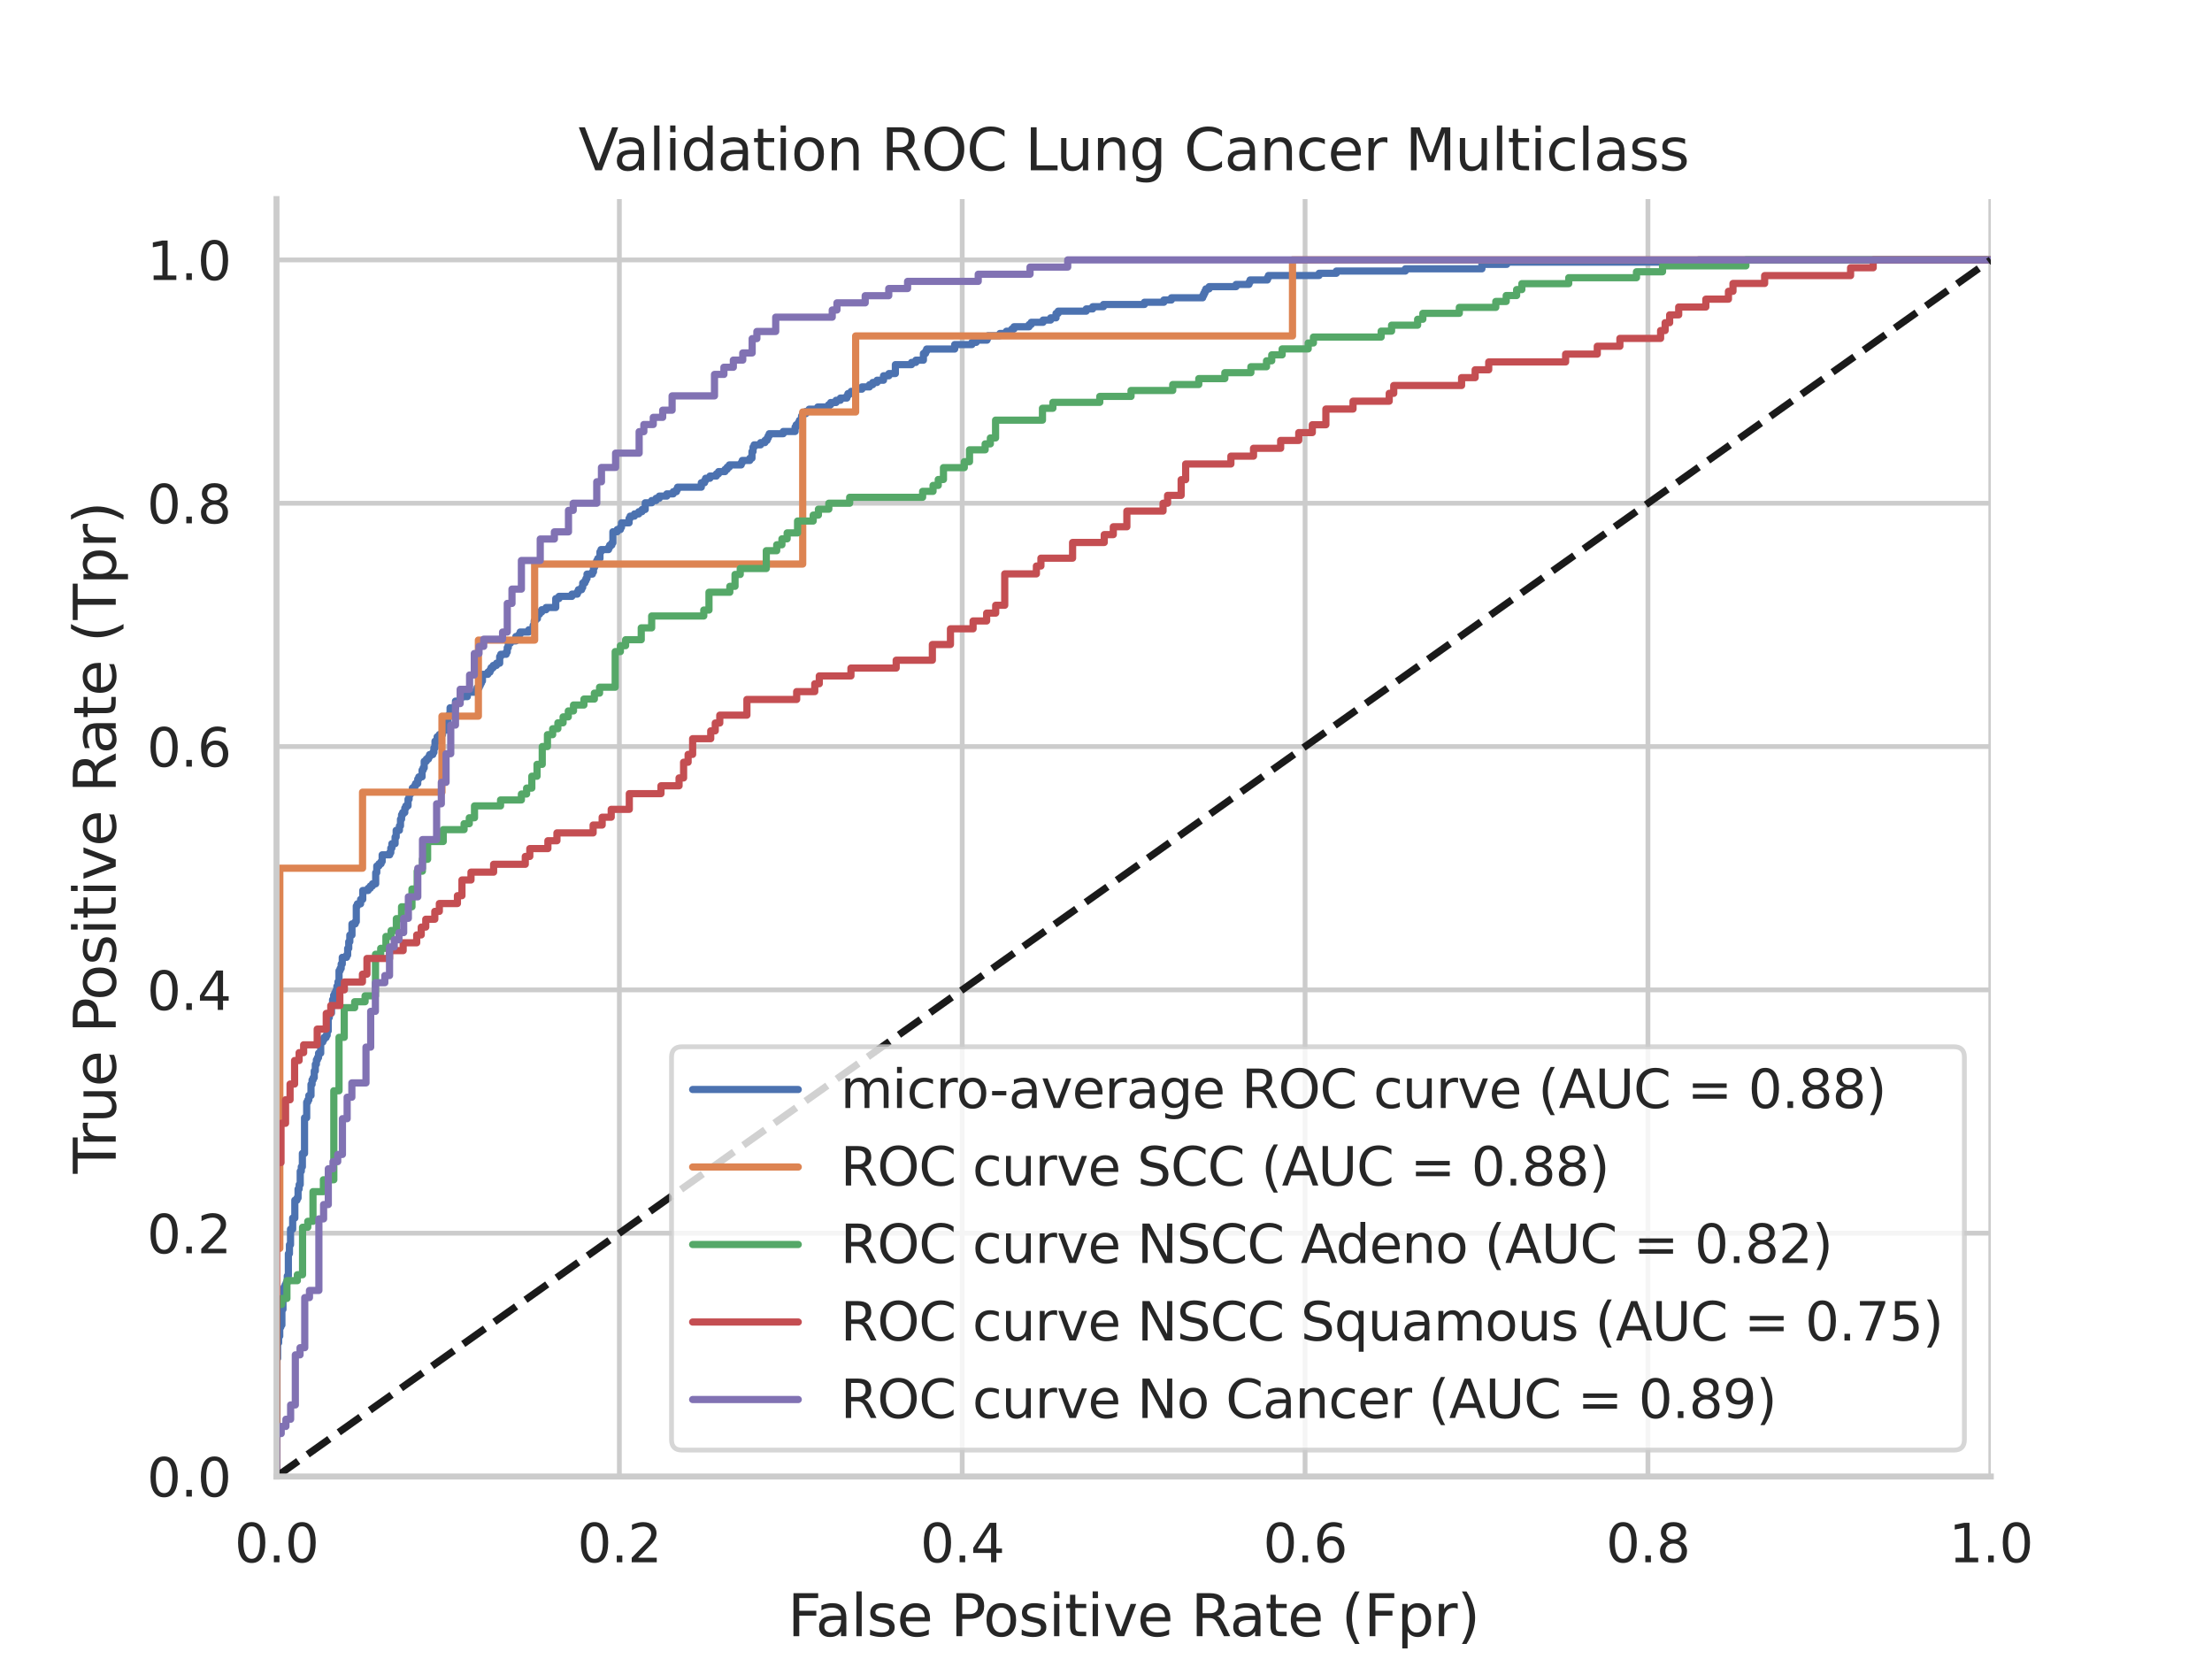 <?xml version="1.0" encoding="utf-8" standalone="no"?>
<!DOCTYPE svg PUBLIC "-//W3C//DTD SVG 1.1//EN"
  "http://www.w3.org/Graphics/SVG/1.1/DTD/svg11.dtd">
<svg xmlns:xlink="http://www.w3.org/1999/xlink" width="460.8pt" height="345.6pt" viewBox="0 0 460.8 345.6" xmlns="http://www.w3.org/2000/svg" version="1.1">
 <defs>
  <style type="text/css">*{stroke-linejoin: round; stroke-linecap: butt}</style>
 </defs>
 <g id="figure_1">
  <g id="patch_1">
   <path d="M 0 345.6 
L 460.8 345.6 
L 460.8 0 
L 0 0 
z
" style="fill: #ffffff"/>
  </g>
  <g id="axes_1">
   <g id="patch_2">
    <path d="M 57.6 307.584 
L 414.72 307.584 
L 414.72 41.472 
L 57.6 41.472 
z
" style="fill: #ffffff"/>
   </g>
   <g id="matplotlib.axis_1">
    <g id="xtick_1">
     <g id="line2d_1">
      <path d="M 57.6 307.584 
L 57.6 41.472 
" clip-path="url(#pf67d07681a)" style="fill: none; stroke: #cccccc; stroke-linecap: round"/>
     </g>
     <g id="text_1">
      <!-- 0.0 -->
      <g style="fill: #262626" transform="translate(48.853 325.442) scale(0.11 -0.11)">
       <defs>
        <path id="DejaVuSans-30" d="M 2034 4250 
Q 1547 4250 1301 3770 
Q 1056 3291 1056 2328 
Q 1056 1369 1301 889 
Q 1547 409 2034 409 
Q 2525 409 2770 889 
Q 3016 1369 3016 2328 
Q 3016 3291 2770 3770 
Q 2525 4250 2034 4250 
z
M 2034 4750 
Q 2819 4750 3233 4129 
Q 3647 3509 3647 2328 
Q 3647 1150 3233 529 
Q 2819 -91 2034 -91 
Q 1250 -91 836 529 
Q 422 1150 422 2328 
Q 422 3509 836 4129 
Q 1250 4750 2034 4750 
z
" transform="scale(0.016)"/>
        <path id="DejaVuSans-2e" d="M 684 794 
L 1344 794 
L 1344 0 
L 684 0 
L 684 794 
z
" transform="scale(0.016)"/>
       </defs>
       <use xlink:href="#DejaVuSans-30"/>
       <use xlink:href="#DejaVuSans-2e" x="63.623"/>
       <use xlink:href="#DejaVuSans-30" x="95.41"/>
      </g>
     </g>
    </g>
    <g id="xtick_2">
     <g id="line2d_2">
      <path d="M 129.024 307.584 
L 129.024 41.472 
" clip-path="url(#pf67d07681a)" style="fill: none; stroke: #cccccc; stroke-linecap: round"/>
     </g>
     <g id="text_2">
      <!-- 0.2 -->
      <g style="fill: #262626" transform="translate(120.277 325.442) scale(0.11 -0.11)">
       <defs>
        <path id="DejaVuSans-32" d="M 1228 531 
L 3431 531 
L 3431 0 
L 469 0 
L 469 531 
Q 828 903 1448 1529 
Q 2069 2156 2228 2338 
Q 2531 2678 2651 2914 
Q 2772 3150 2772 3378 
Q 2772 3750 2511 3984 
Q 2250 4219 1831 4219 
Q 1534 4219 1204 4116 
Q 875 4013 500 3803 
L 500 4441 
Q 881 4594 1212 4672 
Q 1544 4750 1819 4750 
Q 2544 4750 2975 4387 
Q 3406 4025 3406 3419 
Q 3406 3131 3298 2873 
Q 3191 2616 2906 2266 
Q 2828 2175 2409 1742 
Q 1991 1309 1228 531 
z
" transform="scale(0.016)"/>
       </defs>
       <use xlink:href="#DejaVuSans-30"/>
       <use xlink:href="#DejaVuSans-2e" x="63.623"/>
       <use xlink:href="#DejaVuSans-32" x="95.41"/>
      </g>
     </g>
    </g>
    <g id="xtick_3">
     <g id="line2d_3">
      <path d="M 200.448 307.584 
L 200.448 41.472 
" clip-path="url(#pf67d07681a)" style="fill: none; stroke: #cccccc; stroke-linecap: round"/>
     </g>
     <g id="text_3">
      <!-- 0.4 -->
      <g style="fill: #262626" transform="translate(191.701 325.442) scale(0.11 -0.11)">
       <defs>
        <path id="DejaVuSans-34" d="M 2419 4116 
L 825 1625 
L 2419 1625 
L 2419 4116 
z
M 2253 4666 
L 3047 4666 
L 3047 1625 
L 3713 1625 
L 3713 1100 
L 3047 1100 
L 3047 0 
L 2419 0 
L 2419 1100 
L 313 1100 
L 313 1709 
L 2253 4666 
z
" transform="scale(0.016)"/>
       </defs>
       <use xlink:href="#DejaVuSans-30"/>
       <use xlink:href="#DejaVuSans-2e" x="63.623"/>
       <use xlink:href="#DejaVuSans-34" x="95.41"/>
      </g>
     </g>
    </g>
    <g id="xtick_4">
     <g id="line2d_4">
      <path d="M 271.872 307.584 
L 271.872 41.472 
" clip-path="url(#pf67d07681a)" style="fill: none; stroke: #cccccc; stroke-linecap: round"/>
     </g>
     <g id="text_4">
      <!-- 0.6 -->
      <g style="fill: #262626" transform="translate(263.125 325.442) scale(0.11 -0.11)">
       <defs>
        <path id="DejaVuSans-36" d="M 2113 2584 
Q 1688 2584 1439 2293 
Q 1191 2003 1191 1497 
Q 1191 994 1439 701 
Q 1688 409 2113 409 
Q 2538 409 2786 701 
Q 3034 994 3034 1497 
Q 3034 2003 2786 2293 
Q 2538 2584 2113 2584 
z
M 3366 4563 
L 3366 3988 
Q 3128 4100 2886 4159 
Q 2644 4219 2406 4219 
Q 1781 4219 1451 3797 
Q 1122 3375 1075 2522 
Q 1259 2794 1537 2939 
Q 1816 3084 2150 3084 
Q 2853 3084 3261 2657 
Q 3669 2231 3669 1497 
Q 3669 778 3244 343 
Q 2819 -91 2113 -91 
Q 1303 -91 875 529 
Q 447 1150 447 2328 
Q 447 3434 972 4092 
Q 1497 4750 2381 4750 
Q 2619 4750 2861 4703 
Q 3103 4656 3366 4563 
z
" transform="scale(0.016)"/>
       </defs>
       <use xlink:href="#DejaVuSans-30"/>
       <use xlink:href="#DejaVuSans-2e" x="63.623"/>
       <use xlink:href="#DejaVuSans-36" x="95.41"/>
      </g>
     </g>
    </g>
    <g id="xtick_5">
     <g id="line2d_5">
      <path d="M 343.296 307.584 
L 343.296 41.472 
" clip-path="url(#pf67d07681a)" style="fill: none; stroke: #cccccc; stroke-linecap: round"/>
     </g>
     <g id="text_5">
      <!-- 0.8 -->
      <g style="fill: #262626" transform="translate(334.549 325.442) scale(0.11 -0.11)">
       <defs>
        <path id="DejaVuSans-38" d="M 2034 2216 
Q 1584 2216 1326 1975 
Q 1069 1734 1069 1313 
Q 1069 891 1326 650 
Q 1584 409 2034 409 
Q 2484 409 2743 651 
Q 3003 894 3003 1313 
Q 3003 1734 2745 1975 
Q 2488 2216 2034 2216 
z
M 1403 2484 
Q 997 2584 770 2862 
Q 544 3141 544 3541 
Q 544 4100 942 4425 
Q 1341 4750 2034 4750 
Q 2731 4750 3128 4425 
Q 3525 4100 3525 3541 
Q 3525 3141 3298 2862 
Q 3072 2584 2669 2484 
Q 3125 2378 3379 2068 
Q 3634 1759 3634 1313 
Q 3634 634 3220 271 
Q 2806 -91 2034 -91 
Q 1263 -91 848 271 
Q 434 634 434 1313 
Q 434 1759 690 2068 
Q 947 2378 1403 2484 
z
M 1172 3481 
Q 1172 3119 1398 2916 
Q 1625 2713 2034 2713 
Q 2441 2713 2670 2916 
Q 2900 3119 2900 3481 
Q 2900 3844 2670 4047 
Q 2441 4250 2034 4250 
Q 1625 4250 1398 4047 
Q 1172 3844 1172 3481 
z
" transform="scale(0.016)"/>
       </defs>
       <use xlink:href="#DejaVuSans-30"/>
       <use xlink:href="#DejaVuSans-2e" x="63.623"/>
       <use xlink:href="#DejaVuSans-38" x="95.41"/>
      </g>
     </g>
    </g>
    <g id="xtick_6">
     <g id="line2d_6">
      <path d="M 414.72 307.584 
L 414.72 41.472 
" clip-path="url(#pf67d07681a)" style="fill: none; stroke: #cccccc; stroke-linecap: round"/>
     </g>
     <g id="text_6">
      <!-- 1.0 -->
      <g style="fill: #262626" transform="translate(405.973 325.442) scale(0.11 -0.11)">
       <defs>
        <path id="DejaVuSans-31" d="M 794 531 
L 1825 531 
L 1825 4091 
L 703 3866 
L 703 4441 
L 1819 4666 
L 2450 4666 
L 2450 531 
L 3481 531 
L 3481 0 
L 794 0 
L 794 531 
z
" transform="scale(0.016)"/>
       </defs>
       <use xlink:href="#DejaVuSans-31"/>
       <use xlink:href="#DejaVuSans-2e" x="63.623"/>
       <use xlink:href="#DejaVuSans-30" x="95.41"/>
      </g>
     </g>
    </g>
    <g id="text_7">
     <!-- False Positive Rate (Fpr) -->
     <g style="fill: #262626" transform="translate(164.085 340.848) scale(0.12 -0.12)">
      <defs>
       <path id="DejaVuSans-46" d="M 628 4666 
L 3309 4666 
L 3309 4134 
L 1259 4134 
L 1259 2759 
L 3109 2759 
L 3109 2228 
L 1259 2228 
L 1259 0 
L 628 0 
L 628 4666 
z
" transform="scale(0.016)"/>
       <path id="DejaVuSans-61" d="M 2194 1759 
Q 1497 1759 1228 1600 
Q 959 1441 959 1056 
Q 959 750 1161 570 
Q 1363 391 1709 391 
Q 2188 391 2477 730 
Q 2766 1069 2766 1631 
L 2766 1759 
L 2194 1759 
z
M 3341 1997 
L 3341 0 
L 2766 0 
L 2766 531 
Q 2569 213 2275 61 
Q 1981 -91 1556 -91 
Q 1019 -91 701 211 
Q 384 513 384 1019 
Q 384 1609 779 1909 
Q 1175 2209 1959 2209 
L 2766 2209 
L 2766 2266 
Q 2766 2663 2505 2880 
Q 2244 3097 1772 3097 
Q 1472 3097 1187 3025 
Q 903 2953 641 2809 
L 641 3341 
Q 956 3463 1253 3523 
Q 1550 3584 1831 3584 
Q 2591 3584 2966 3190 
Q 3341 2797 3341 1997 
z
" transform="scale(0.016)"/>
       <path id="DejaVuSans-6c" d="M 603 4863 
L 1178 4863 
L 1178 0 
L 603 0 
L 603 4863 
z
" transform="scale(0.016)"/>
       <path id="DejaVuSans-73" d="M 2834 3397 
L 2834 2853 
Q 2591 2978 2328 3040 
Q 2066 3103 1784 3103 
Q 1356 3103 1142 2972 
Q 928 2841 928 2578 
Q 928 2378 1081 2264 
Q 1234 2150 1697 2047 
L 1894 2003 
Q 2506 1872 2764 1633 
Q 3022 1394 3022 966 
Q 3022 478 2636 193 
Q 2250 -91 1575 -91 
Q 1294 -91 989 -36 
Q 684 19 347 128 
L 347 722 
Q 666 556 975 473 
Q 1284 391 1588 391 
Q 1994 391 2212 530 
Q 2431 669 2431 922 
Q 2431 1156 2273 1281 
Q 2116 1406 1581 1522 
L 1381 1569 
Q 847 1681 609 1914 
Q 372 2147 372 2553 
Q 372 3047 722 3315 
Q 1072 3584 1716 3584 
Q 2034 3584 2315 3537 
Q 2597 3491 2834 3397 
z
" transform="scale(0.016)"/>
       <path id="DejaVuSans-65" d="M 3597 1894 
L 3597 1613 
L 953 1613 
Q 991 1019 1311 708 
Q 1631 397 2203 397 
Q 2534 397 2845 478 
Q 3156 559 3463 722 
L 3463 178 
Q 3153 47 2828 -22 
Q 2503 -91 2169 -91 
Q 1331 -91 842 396 
Q 353 884 353 1716 
Q 353 2575 817 3079 
Q 1281 3584 2069 3584 
Q 2775 3584 3186 3129 
Q 3597 2675 3597 1894 
z
M 3022 2063 
Q 3016 2534 2758 2815 
Q 2500 3097 2075 3097 
Q 1594 3097 1305 2825 
Q 1016 2553 972 2059 
L 3022 2063 
z
" transform="scale(0.016)"/>
       <path id="DejaVuSans-20" transform="scale(0.016)"/>
       <path id="DejaVuSans-50" d="M 1259 4147 
L 1259 2394 
L 2053 2394 
Q 2494 2394 2734 2622 
Q 2975 2850 2975 3272 
Q 2975 3691 2734 3919 
Q 2494 4147 2053 4147 
L 1259 4147 
z
M 628 4666 
L 2053 4666 
Q 2838 4666 3239 4311 
Q 3641 3956 3641 3272 
Q 3641 2581 3239 2228 
Q 2838 1875 2053 1875 
L 1259 1875 
L 1259 0 
L 628 0 
L 628 4666 
z
" transform="scale(0.016)"/>
       <path id="DejaVuSans-6f" d="M 1959 3097 
Q 1497 3097 1228 2736 
Q 959 2375 959 1747 
Q 959 1119 1226 758 
Q 1494 397 1959 397 
Q 2419 397 2687 759 
Q 2956 1122 2956 1747 
Q 2956 2369 2687 2733 
Q 2419 3097 1959 3097 
z
M 1959 3584 
Q 2709 3584 3137 3096 
Q 3566 2609 3566 1747 
Q 3566 888 3137 398 
Q 2709 -91 1959 -91 
Q 1206 -91 779 398 
Q 353 888 353 1747 
Q 353 2609 779 3096 
Q 1206 3584 1959 3584 
z
" transform="scale(0.016)"/>
       <path id="DejaVuSans-69" d="M 603 3500 
L 1178 3500 
L 1178 0 
L 603 0 
L 603 3500 
z
M 603 4863 
L 1178 4863 
L 1178 4134 
L 603 4134 
L 603 4863 
z
" transform="scale(0.016)"/>
       <path id="DejaVuSans-74" d="M 1172 4494 
L 1172 3500 
L 2356 3500 
L 2356 3053 
L 1172 3053 
L 1172 1153 
Q 1172 725 1289 603 
Q 1406 481 1766 481 
L 2356 481 
L 2356 0 
L 1766 0 
Q 1100 0 847 248 
Q 594 497 594 1153 
L 594 3053 
L 172 3053 
L 172 3500 
L 594 3500 
L 594 4494 
L 1172 4494 
z
" transform="scale(0.016)"/>
       <path id="DejaVuSans-76" d="M 191 3500 
L 800 3500 
L 1894 563 
L 2988 3500 
L 3597 3500 
L 2284 0 
L 1503 0 
L 191 3500 
z
" transform="scale(0.016)"/>
       <path id="DejaVuSans-52" d="M 2841 2188 
Q 3044 2119 3236 1894 
Q 3428 1669 3622 1275 
L 4263 0 
L 3584 0 
L 2988 1197 
Q 2756 1666 2539 1819 
Q 2322 1972 1947 1972 
L 1259 1972 
L 1259 0 
L 628 0 
L 628 4666 
L 2053 4666 
Q 2853 4666 3247 4331 
Q 3641 3997 3641 3322 
Q 3641 2881 3436 2590 
Q 3231 2300 2841 2188 
z
M 1259 4147 
L 1259 2491 
L 2053 2491 
Q 2509 2491 2742 2702 
Q 2975 2913 2975 3322 
Q 2975 3731 2742 3939 
Q 2509 4147 2053 4147 
L 1259 4147 
z
" transform="scale(0.016)"/>
       <path id="DejaVuSans-28" d="M 1984 4856 
Q 1566 4138 1362 3434 
Q 1159 2731 1159 2009 
Q 1159 1288 1364 580 
Q 1569 -128 1984 -844 
L 1484 -844 
Q 1016 -109 783 600 
Q 550 1309 550 2009 
Q 550 2706 781 3412 
Q 1013 4119 1484 4856 
L 1984 4856 
z
" transform="scale(0.016)"/>
       <path id="DejaVuSans-70" d="M 1159 525 
L 1159 -1331 
L 581 -1331 
L 581 3500 
L 1159 3500 
L 1159 2969 
Q 1341 3281 1617 3432 
Q 1894 3584 2278 3584 
Q 2916 3584 3314 3078 
Q 3713 2572 3713 1747 
Q 3713 922 3314 415 
Q 2916 -91 2278 -91 
Q 1894 -91 1617 61 
Q 1341 213 1159 525 
z
M 3116 1747 
Q 3116 2381 2855 2742 
Q 2594 3103 2138 3103 
Q 1681 3103 1420 2742 
Q 1159 2381 1159 1747 
Q 1159 1113 1420 752 
Q 1681 391 2138 391 
Q 2594 391 2855 752 
Q 3116 1113 3116 1747 
z
" transform="scale(0.016)"/>
       <path id="DejaVuSans-72" d="M 2631 2963 
Q 2534 3019 2420 3045 
Q 2306 3072 2169 3072 
Q 1681 3072 1420 2755 
Q 1159 2438 1159 1844 
L 1159 0 
L 581 0 
L 581 3500 
L 1159 3500 
L 1159 2956 
Q 1341 3275 1631 3429 
Q 1922 3584 2338 3584 
Q 2397 3584 2469 3576 
Q 2541 3569 2628 3553 
L 2631 2963 
z
" transform="scale(0.016)"/>
       <path id="DejaVuSans-29" d="M 513 4856 
L 1013 4856 
Q 1481 4119 1714 3412 
Q 1947 2706 1947 2009 
Q 1947 1309 1714 600 
Q 1481 -109 1013 -844 
L 513 -844 
Q 928 -128 1133 580 
Q 1338 1288 1338 2009 
Q 1338 2731 1133 3434 
Q 928 4138 513 4856 
z
" transform="scale(0.016)"/>
      </defs>
      <use xlink:href="#DejaVuSans-46"/>
      <use xlink:href="#DejaVuSans-61" x="48.395"/>
      <use xlink:href="#DejaVuSans-6c" x="109.674"/>
      <use xlink:href="#DejaVuSans-73" x="137.457"/>
      <use xlink:href="#DejaVuSans-65" x="189.557"/>
      <use xlink:href="#DejaVuSans-20" x="251.08"/>
      <use xlink:href="#DejaVuSans-50" x="282.867"/>
      <use xlink:href="#DejaVuSans-6f" x="339.545"/>
      <use xlink:href="#DejaVuSans-73" x="400.727"/>
      <use xlink:href="#DejaVuSans-69" x="452.826"/>
      <use xlink:href="#DejaVuSans-74" x="480.609"/>
      <use xlink:href="#DejaVuSans-69" x="519.818"/>
      <use xlink:href="#DejaVuSans-76" x="547.602"/>
      <use xlink:href="#DejaVuSans-65" x="606.781"/>
      <use xlink:href="#DejaVuSans-20" x="668.305"/>
      <use xlink:href="#DejaVuSans-52" x="700.092"/>
      <use xlink:href="#DejaVuSans-61" x="767.324"/>
      <use xlink:href="#DejaVuSans-74" x="828.604"/>
      <use xlink:href="#DejaVuSans-65" x="867.812"/>
      <use xlink:href="#DejaVuSans-20" x="929.336"/>
      <use xlink:href="#DejaVuSans-28" x="961.123"/>
      <use xlink:href="#DejaVuSans-46" x="1000.137"/>
      <use xlink:href="#DejaVuSans-70" x="1057.656"/>
      <use xlink:href="#DejaVuSans-72" x="1121.133"/>
      <use xlink:href="#DejaVuSans-29" x="1162.246"/>
     </g>
    </g>
   </g>
   <g id="matplotlib.axis_2">
    <g id="ytick_1">
     <g id="line2d_7">
      <path d="M 57.6 307.584 
L 414.72 307.584 
" clip-path="url(#pf67d07681a)" style="fill: none; stroke: #cccccc; stroke-linecap: round"/>
     </g>
     <g id="text_8">
      <!-- 0.0 -->
      <g style="fill: #262626" transform="translate(30.607 311.763) scale(0.11 -0.11)">
       <use xlink:href="#DejaVuSans-30"/>
       <use xlink:href="#DejaVuSans-2e" x="63.623"/>
       <use xlink:href="#DejaVuSans-30" x="95.41"/>
      </g>
     </g>
    </g>
    <g id="ytick_2">
     <g id="line2d_8">
      <path d="M 57.6 256.896 
L 414.72 256.896 
" clip-path="url(#pf67d07681a)" style="fill: none; stroke: #cccccc; stroke-linecap: round"/>
     </g>
     <g id="text_9">
      <!-- 0.2 -->
      <g style="fill: #262626" transform="translate(30.607 261.075) scale(0.11 -0.11)">
       <use xlink:href="#DejaVuSans-30"/>
       <use xlink:href="#DejaVuSans-2e" x="63.623"/>
       <use xlink:href="#DejaVuSans-32" x="95.41"/>
      </g>
     </g>
    </g>
    <g id="ytick_3">
     <g id="line2d_9">
      <path d="M 57.6 206.208 
L 414.72 206.208 
" clip-path="url(#pf67d07681a)" style="fill: none; stroke: #cccccc; stroke-linecap: round"/>
     </g>
     <g id="text_10">
      <!-- 0.4 -->
      <g style="fill: #262626" transform="translate(30.607 210.387) scale(0.11 -0.11)">
       <use xlink:href="#DejaVuSans-30"/>
       <use xlink:href="#DejaVuSans-2e" x="63.623"/>
       <use xlink:href="#DejaVuSans-34" x="95.41"/>
      </g>
     </g>
    </g>
    <g id="ytick_4">
     <g id="line2d_10">
      <path d="M 57.6 155.52 
L 414.72 155.52 
" clip-path="url(#pf67d07681a)" style="fill: none; stroke: #cccccc; stroke-linecap: round"/>
     </g>
     <g id="text_11">
      <!-- 0.6 -->
      <g style="fill: #262626" transform="translate(30.607 159.699) scale(0.11 -0.11)">
       <use xlink:href="#DejaVuSans-30"/>
       <use xlink:href="#DejaVuSans-2e" x="63.623"/>
       <use xlink:href="#DejaVuSans-36" x="95.41"/>
      </g>
     </g>
    </g>
    <g id="ytick_5">
     <g id="line2d_11">
      <path d="M 57.6 104.832 
L 414.72 104.832 
" clip-path="url(#pf67d07681a)" style="fill: none; stroke: #cccccc; stroke-linecap: round"/>
     </g>
     <g id="text_12">
      <!-- 0.8 -->
      <g style="fill: #262626" transform="translate(30.607 109.011) scale(0.11 -0.11)">
       <use xlink:href="#DejaVuSans-30"/>
       <use xlink:href="#DejaVuSans-2e" x="63.623"/>
       <use xlink:href="#DejaVuSans-38" x="95.41"/>
      </g>
     </g>
    </g>
    <g id="ytick_6">
     <g id="line2d_12">
      <path d="M 57.6 54.144 
L 414.72 54.144 
" clip-path="url(#pf67d07681a)" style="fill: none; stroke: #cccccc; stroke-linecap: round"/>
     </g>
     <g id="text_13">
      <!-- 1.0 -->
      <g style="fill: #262626" transform="translate(30.607 58.323) scale(0.11 -0.11)">
       <use xlink:href="#DejaVuSans-31"/>
       <use xlink:href="#DejaVuSans-2e" x="63.623"/>
       <use xlink:href="#DejaVuSans-30" x="95.41"/>
      </g>
     </g>
    </g>
    <g id="text_14">
     <!-- True Positive Rate (Tpr) -->
     <g style="fill: #262626" transform="translate(24.111 244.493) rotate(-90) scale(0.12 -0.12)">
      <defs>
       <path id="DejaVuSans-54" d="M -19 4666 
L 3928 4666 
L 3928 4134 
L 2272 4134 
L 2272 0 
L 1638 0 
L 1638 4134 
L -19 4134 
L -19 4666 
z
" transform="scale(0.016)"/>
       <path id="DejaVuSans-75" d="M 544 1381 
L 544 3500 
L 1119 3500 
L 1119 1403 
Q 1119 906 1312 657 
Q 1506 409 1894 409 
Q 2359 409 2629 706 
Q 2900 1003 2900 1516 
L 2900 3500 
L 3475 3500 
L 3475 0 
L 2900 0 
L 2900 538 
Q 2691 219 2414 64 
Q 2138 -91 1772 -91 
Q 1169 -91 856 284 
Q 544 659 544 1381 
z
M 1991 3584 
L 1991 3584 
z
" transform="scale(0.016)"/>
      </defs>
      <use xlink:href="#DejaVuSans-54"/>
      <use xlink:href="#DejaVuSans-72" x="46.334"/>
      <use xlink:href="#DejaVuSans-75" x="87.447"/>
      <use xlink:href="#DejaVuSans-65" x="150.826"/>
      <use xlink:href="#DejaVuSans-20" x="212.35"/>
      <use xlink:href="#DejaVuSans-50" x="244.137"/>
      <use xlink:href="#DejaVuSans-6f" x="300.814"/>
      <use xlink:href="#DejaVuSans-73" x="361.996"/>
      <use xlink:href="#DejaVuSans-69" x="414.096"/>
      <use xlink:href="#DejaVuSans-74" x="441.879"/>
      <use xlink:href="#DejaVuSans-69" x="481.088"/>
      <use xlink:href="#DejaVuSans-76" x="508.871"/>
      <use xlink:href="#DejaVuSans-65" x="568.051"/>
      <use xlink:href="#DejaVuSans-20" x="629.574"/>
      <use xlink:href="#DejaVuSans-52" x="661.361"/>
      <use xlink:href="#DejaVuSans-61" x="728.594"/>
      <use xlink:href="#DejaVuSans-74" x="789.873"/>
      <use xlink:href="#DejaVuSans-65" x="829.082"/>
      <use xlink:href="#DejaVuSans-20" x="890.605"/>
      <use xlink:href="#DejaVuSans-28" x="922.393"/>
      <use xlink:href="#DejaVuSans-54" x="961.406"/>
      <use xlink:href="#DejaVuSans-70" x="1022.49"/>
      <use xlink:href="#DejaVuSans-72" x="1085.967"/>
      <use xlink:href="#DejaVuSans-29" x="1127.08"/>
     </g>
    </g>
   </g>
   <g id="line2d_13">
    <path d="M 57.6 307.584 
L 57.6 282.983 
L 57.825 282.983 
L 57.825 279.733 
L 58.049 279.733 
L 58.049 278.341 
L 58.274 278.341 
L 58.274 276.484 
L 58.498 276.484 
L 58.498 276.02 
L 58.723 276.02 
L 58.723 272.771 
L 58.948 272.771 
L 58.948 270.45 
L 59.172 270.45 
L 59.172 268.129 
L 59.397 268.129 
L 59.397 267.665 
L 59.621 267.665 
L 59.621 267.201 
L 59.846 267.201 
L 59.846 265.808 
L 60.071 265.808 
L 60.071 261.166 
L 60.295 261.166 
L 60.295 259.31 
L 60.52 259.31 
L 60.52 256.06 
L 60.969 256.06 
L 60.969 253.74 
L 61.418 253.74 
L 61.418 250.026 
L 61.867 250.026 
L 61.867 249.562 
L 62.092 249.562 
L 62.092 247.705 
L 62.317 247.705 
L 62.317 246.777 
L 62.541 246.777 
L 62.541 243.992 
L 62.766 243.992 
L 62.766 243.064 
L 62.99 243.064 
L 62.99 240.279 
L 63.44 240.279 
L 63.44 232.852 
L 63.889 232.852 
L 63.889 229.602 
L 64.114 229.602 
L 64.114 229.138 
L 64.338 229.138 
L 64.338 228.21 
L 64.787 228.21 
L 64.787 225.889 
L 65.012 225.889 
L 65.012 224.961 
L 65.237 224.961 
L 65.237 224.497 
L 65.461 224.497 
L 65.461 223.104 
L 65.686 223.104 
L 65.686 221.711 
L 65.91 221.711 
L 65.91 220.783 
L 66.135 220.783 
L 66.135 220.319 
L 66.36 220.319 
L 66.36 219.391 
L 66.809 219.391 
L 66.809 217.07 
L 67.258 217.07 
L 67.258 216.606 
L 67.483 216.606 
L 67.483 216.141 
L 67.932 216.141 
L 67.932 215.677 
L 68.156 215.677 
L 68.156 214.749 
L 68.381 214.749 
L 68.381 211.964 
L 68.606 211.964 
L 68.606 211.035 
L 69.055 211.035 
L 69.055 209.643 
L 69.279 209.643 
L 69.279 208.25 
L 69.504 208.25 
L 69.504 207.322 
L 69.729 207.322 
L 69.729 206.858 
L 69.953 206.858 
L 69.953 206.394 
L 70.178 206.394 
L 70.178 205.465 
L 70.402 205.465 
L 70.402 204.537 
L 70.627 204.537 
L 70.627 202.216 
L 70.852 202.216 
L 70.852 201.752 
L 71.076 201.752 
L 71.076 200.824 
L 71.301 200.824 
L 71.301 199.431 
L 72.199 199.431 
L 72.199 198.967 
L 72.424 198.967 
L 72.424 197.574 
L 72.648 197.574 
L 72.648 196.182 
L 72.873 196.182 
L 72.873 194.789 
L 73.322 194.789 
L 73.322 192.468 
L 73.996 192.468 
L 73.996 192.004 
L 74.221 192.004 
L 74.221 188.755 
L 74.445 188.755 
L 74.445 188.291 
L 75.119 188.291 
L 75.119 187.362 
L 75.568 187.362 
L 75.568 185.506 
L 76.691 185.506 
L 76.691 185.042 
L 77.141 185.042 
L 77.141 184.577 
L 77.59 184.577 
L 77.59 184.113 
L 78.264 184.113 
L 78.264 181.792 
L 78.488 181.792 
L 78.488 180.4 
L 78.937 180.4 
L 78.937 179.936 
L 79.387 179.936 
L 79.387 179.471 
L 79.611 179.471 
L 79.611 178.079 
L 81.183 178.079 
L 81.183 177.615 
L 81.408 177.615 
L 81.408 176.686 
L 81.633 176.686 
L 81.633 175.758 
L 82.306 175.758 
L 82.306 174.366 
L 82.531 174.366 
L 82.531 172.973 
L 83.205 172.973 
L 83.205 172.045 
L 83.429 172.045 
L 83.429 170.652 
L 83.654 170.652 
L 83.654 169.724 
L 83.879 169.724 
L 83.879 169.26 
L 84.328 169.26 
L 84.328 168.331 
L 84.552 168.331 
L 84.552 167.867 
L 85.002 167.867 
L 85.002 166.475 
L 85.226 166.475 
L 85.226 165.546 
L 85.451 165.546 
L 85.451 165.082 
L 85.9 165.082 
L 85.9 164.154 
L 86.349 164.154 
L 86.349 163.689 
L 86.574 163.689 
L 86.574 163.225 
L 87.023 163.225 
L 87.023 162.297 
L 87.248 162.297 
L 87.248 161.833 
L 87.922 161.833 
L 87.922 160.44 
L 88.146 160.44 
L 88.146 159.976 
L 88.371 159.976 
L 88.371 158.584 
L 88.82 158.584 
L 88.82 158.119 
L 89.269 158.119 
L 89.269 157.655 
L 89.494 157.655 
L 89.494 157.191 
L 90.168 157.191 
L 90.168 156.727 
L 90.392 156.727 
L 90.392 155.799 
L 90.617 155.799 
L 90.617 154.406 
L 91.066 154.406 
L 91.066 153.478 
L 91.515 153.478 
L 91.515 153.013 
L 92.189 153.013 
L 92.189 152.085 
L 93.312 152.085 
L 93.312 149.3 
L 93.537 149.3 
L 93.537 148.836 
L 93.761 148.836 
L 93.761 147.443 
L 94.884 147.443 
L 94.884 146.051 
L 95.783 146.051 
L 95.783 145.587 
L 96.007 145.587 
L 96.007 145.122 
L 97.355 145.122 
L 97.355 144.194 
L 99.376 144.194 
L 99.376 143.266 
L 99.826 143.266 
L 99.826 142.802 
L 100.05 142.802 
L 100.05 142.337 
L 100.275 142.337 
L 100.275 141.873 
L 100.499 141.873 
L 100.499 140.481 
L 101.622 140.481 
L 101.622 140.017 
L 102.072 140.017 
L 102.072 139.552 
L 102.296 139.552 
L 102.296 139.088 
L 102.745 139.088 
L 102.745 138.624 
L 103.419 138.624 
L 103.419 138.16 
L 104.093 138.16 
L 104.093 136.767 
L 104.318 136.767 
L 104.318 136.303 
L 105.441 136.303 
L 105.441 135.839 
L 105.665 135.839 
L 105.665 134.911 
L 105.89 134.911 
L 105.89 133.982 
L 106.339 133.982 
L 106.339 133.518 
L 107.462 133.518 
L 107.462 132.59 
L 108.136 132.59 
L 108.136 132.126 
L 108.36 132.126 
L 108.36 131.661 
L 110.157 131.661 
L 110.157 131.197 
L 111.056 131.197 
L 111.056 130.269 
L 111.28 130.269 
L 111.28 129.34 
L 111.505 129.34 
L 111.505 128.876 
L 111.954 128.876 
L 111.954 127.948 
L 112.403 127.948 
L 112.403 127.484 
L 112.853 127.484 
L 112.853 127.02 
L 113.751 127.02 
L 113.751 126.555 
L 115.772 126.555 
L 115.772 124.699 
L 116.446 124.699 
L 116.446 124.235 
L 119.141 124.235 
L 119.141 123.77 
L 120.264 123.77 
L 120.264 123.306 
L 120.489 123.306 
L 120.489 122.842 
L 121.163 122.842 
L 121.163 122.378 
L 121.387 122.378 
L 121.387 121.449 
L 121.837 121.449 
L 121.837 120.985 
L 122.061 120.985 
L 122.061 120.521 
L 122.286 120.521 
L 122.286 119.593 
L 123.409 119.593 
L 123.409 119.129 
L 123.634 119.129 
L 123.634 118.2 
L 123.858 118.2 
L 123.858 117.736 
L 124.083 117.736 
L 124.083 117.272 
L 124.307 117.272 
L 124.307 116.808 
L 124.532 116.808 
L 124.532 116.344 
L 124.981 116.344 
L 124.981 114.951 
L 125.206 114.951 
L 125.206 114.487 
L 126.778 114.487 
L 126.778 114.023 
L 127.003 114.023 
L 127.003 113.559 
L 127.452 113.559 
L 127.452 113.094 
L 127.676 113.094 
L 127.676 110.773 
L 128.575 110.773 
L 128.575 110.309 
L 129.249 110.309 
L 129.249 109.845 
L 129.473 109.845 
L 129.473 108.917 
L 131.045 108.917 
L 131.045 107.988 
L 131.27 107.988 
L 131.27 107.524 
L 132.168 107.524 
L 132.168 107.06 
L 133.067 107.06 
L 133.067 106.596 
L 133.741 106.596 
L 133.741 106.132 
L 134.414 106.132 
L 134.414 104.739 
L 135.762 104.739 
L 135.762 104.275 
L 136.661 104.275 
L 136.661 103.811 
L 137.334 103.811 
L 137.334 103.347 
L 138.907 103.347 
L 138.907 102.882 
L 140.254 102.882 
L 140.254 102.418 
L 140.928 102.418 
L 140.928 101.954 
L 141.153 101.954 
L 141.153 101.49 
L 146.094 101.49 
L 146.094 100.562 
L 146.768 100.562 
L 146.768 100.097 
L 146.992 100.097 
L 146.992 99.633 
L 147.891 99.633 
L 147.891 99.169 
L 149.238 99.169 
L 149.238 98.705 
L 149.688 98.705 
L 149.688 98.241 
L 151.035 98.241 
L 151.035 97.777 
L 151.484 97.777 
L 151.484 97.312 
L 151.934 97.312 
L 151.934 96.848 
L 154.404 96.848 
L 154.404 96.384 
L 154.629 96.384 
L 154.629 95.92 
L 156.201 95.92 
L 156.201 95.456 
L 156.65 95.456 
L 156.65 94.063 
L 156.875 94.063 
L 156.875 93.135 
L 157.099 93.135 
L 157.099 92.671 
L 158.447 92.671 
L 158.447 92.206 
L 159.346 92.206 
L 159.346 91.742 
L 159.795 91.742 
L 159.795 91.278 
L 160.019 91.278 
L 160.019 90.814 
L 160.244 90.814 
L 160.244 90.35 
L 163.164 90.35 
L 163.164 89.886 
L 165.634 89.886 
L 165.634 88.957 
L 165.859 88.957 
L 165.859 88.493 
L 166.308 88.493 
L 166.308 88.029 
L 166.533 88.029 
L 166.533 87.565 
L 166.982 87.565 
L 166.982 86.636 
L 167.207 86.636 
L 167.207 86.172 
L 167.88 86.172 
L 167.88 85.708 
L 168.554 85.708 
L 168.554 85.244 
L 170.351 85.244 
L 170.351 84.78 
L 172.597 84.78 
L 172.597 84.315 
L 173.046 84.315 
L 173.046 83.851 
L 174.169 83.851 
L 174.169 83.387 
L 175.068 83.387 
L 175.068 82.923 
L 176.415 82.923 
L 176.415 82.459 
L 176.64 82.459 
L 176.64 81.995 
L 177.314 81.995 
L 177.314 81.53 
L 178.212 81.53 
L 178.212 81.066 
L 179.56 81.066 
L 179.56 80.602 
L 181.132 80.602 
L 181.132 80.138 
L 181.806 80.138 
L 181.806 79.674 
L 182.704 79.674 
L 182.704 79.209 
L 184.052 79.209 
L 184.052 78.281 
L 185.175 78.281 
L 185.175 77.817 
L 186.523 77.817 
L 186.523 75.96 
L 189.892 75.96 
L 189.892 75.496 
L 190.79 75.496 
L 190.79 75.032 
L 192.362 75.032 
L 192.362 73.639 
L 192.811 73.639 
L 192.811 73.175 
L 193.036 73.175 
L 193.036 72.711 
L 198.876 72.711 
L 198.876 71.783 
L 202.469 71.783 
L 202.469 71.319 
L 203.368 71.319 
L 203.368 70.854 
L 205.614 70.854 
L 205.614 70.39 
L 205.838 70.39 
L 205.838 69.926 
L 208.309 69.926 
L 208.309 69.462 
L 209.657 69.462 
L 209.657 68.998 
L 210.78 68.998 
L 210.78 68.533 
L 211.229 68.533 
L 211.229 68.069 
L 214.373 68.069 
L 214.373 67.605 
L 214.823 67.605 
L 214.823 67.141 
L 217.293 67.141 
L 217.293 66.677 
L 218.866 66.677 
L 218.866 66.213 
L 219.989 66.213 
L 219.989 65.284 
L 220.438 65.284 
L 220.438 64.82 
L 226.277 64.82 
L 226.277 64.356 
L 227.625 64.356 
L 227.625 63.892 
L 229.871 63.892 
L 229.871 63.428 
L 238.406 63.428 
L 238.406 62.963 
L 242.449 62.963 
L 242.449 62.499 
L 244.021 62.499 
L 244.021 62.035 
L 250.535 62.035 
L 250.535 61.571 
L 250.759 61.571 
L 250.759 61.107 
L 250.984 61.107 
L 250.984 60.642 
L 251.208 60.642 
L 251.208 60.178 
L 251.882 60.178 
L 251.882 59.714 
L 257.497 59.714 
L 257.497 59.25 
L 260.193 59.25 
L 260.193 58.786 
L 260.417 58.786 
L 260.417 58.322 
L 264.011 58.322 
L 264.011 57.857 
L 264.235 57.857 
L 264.235 57.393 
L 274.792 57.393 
L 274.792 56.929 
L 278.386 56.929 
L 278.386 56.465 
L 292.76 56.465 
L 292.76 56.001 
L 308.707 56.001 
L 308.707 55.072 
L 313.873 55.072 
L 313.873 54.608 
L 353.852 54.608 
L 353.852 54.144 
L 414.72 54.144 
L 414.72 54.144 
" clip-path="url(#pf67d07681a)" style="fill: none; stroke: #4c72b0; stroke-width: 1.5; stroke-linecap: round"/>
   </g>
   <g id="line2d_14">
    <path d="M 57.6 307.584 
L 57.6 291.744 
L 57.6 260.064 
L 58.289 260.064 
L 58.289 180.864 
L 75.525 180.864 
L 75.525 165.024 
L 92.071 165.024 
L 92.071 149.184 
L 99.655 149.184 
L 99.655 133.344 
L 111.375 133.344 
L 111.375 117.504 
L 167.218 117.504 
L 167.218 85.824 
L 178.249 85.824 
L 178.249 69.984 
L 269.252 69.984 
L 269.252 54.144 
L 414.72 54.144 
" clip-path="url(#pf67d07681a)" style="fill: none; stroke: #dd8452; stroke-width: 1.5; stroke-linecap: round"/>
   </g>
   <g id="line2d_15">
    <path d="M 57.6 307.584 
L 57.6 271.732 
L 58.685 271.732 
L 58.685 270.495 
L 59.771 270.495 
L 59.771 266.786 
L 61.942 266.786 
L 61.942 265.55 
L 63.027 265.55 
L 63.027 255.66 
L 64.113 255.66 
L 64.113 254.423 
L 65.198 254.423 
L 65.198 248.242 
L 67.369 248.242 
L 67.369 245.769 
L 69.54 245.769 
L 69.54 227.225 
L 70.626 227.225 
L 70.626 216.098 
L 71.711 216.098 
L 71.711 209.917 
L 73.882 209.917 
L 73.882 208.681 
L 76.053 208.681 
L 76.053 207.444 
L 78.224 207.444 
L 78.224 198.79 
L 79.309 198.79 
L 79.309 197.554 
L 80.395 197.554 
L 80.395 195.081 
L 81.48 195.081 
L 81.48 193.845 
L 82.566 193.845 
L 82.566 191.372 
L 83.651 191.372 
L 83.651 188.9 
L 85.822 188.9 
L 85.822 185.191 
L 86.908 185.191 
L 86.908 181.482 
L 87.993 181.482 
L 87.993 179.01 
L 89.079 179.01 
L 89.079 175.301 
L 92.335 175.301 
L 92.335 172.828 
L 96.677 172.828 
L 96.677 171.592 
L 97.762 171.592 
L 97.762 170.356 
L 98.848 170.356 
L 98.848 167.883 
L 104.275 167.883 
L 104.275 166.647 
L 108.617 166.647 
L 108.617 165.41 
L 109.703 165.41 
L 109.703 164.174 
L 110.788 164.174 
L 110.788 161.701 
L 111.874 161.701 
L 111.874 159.229 
L 112.959 159.229 
L 112.959 155.52 
L 114.044 155.52 
L 114.044 153.047 
L 115.13 153.047 
L 115.13 151.811 
L 116.215 151.811 
L 116.215 150.575 
L 117.301 150.575 
L 117.301 149.339 
L 118.386 149.339 
L 118.386 148.102 
L 119.472 148.102 
L 119.472 146.866 
L 121.643 146.866 
L 121.643 145.63 
L 123.814 145.63 
L 123.814 144.393 
L 124.899 144.393 
L 124.899 143.157 
L 128.156 143.157 
L 128.156 135.739 
L 129.241 135.739 
L 129.241 134.503 
L 130.327 134.503 
L 130.327 133.267 
L 133.583 133.267 
L 133.583 130.794 
L 135.754 130.794 
L 135.754 128.322 
L 146.609 128.322 
L 146.609 127.085 
L 147.694 127.085 
L 147.694 123.376 
L 152.036 123.376 
L 152.036 122.14 
L 153.121 122.14 
L 153.121 119.668 
L 154.207 119.668 
L 154.207 118.431 
L 159.634 118.431 
L 159.634 114.722 
L 161.805 114.722 
L 161.805 113.486 
L 162.891 113.486 
L 162.891 112.25 
L 163.976 112.25 
L 163.976 111.013 
L 166.147 111.013 
L 166.147 108.541 
L 169.404 108.541 
L 169.404 107.305 
L 170.489 107.305 
L 170.489 106.068 
L 172.66 106.068 
L 172.66 104.832 
L 177.002 104.832 
L 177.002 103.596 
L 192.198 103.596 
L 192.198 102.359 
L 194.369 102.359 
L 194.369 101.123 
L 195.455 101.123 
L 195.455 99.887 
L 196.54 99.887 
L 196.54 97.414 
L 200.882 97.414 
L 200.882 96.178 
L 201.968 96.178 
L 201.968 93.705 
L 205.224 93.705 
L 205.224 92.469 
L 206.31 92.469 
L 206.31 91.233 
L 207.395 91.233 
L 207.395 87.524 
L 217.164 87.524 
L 217.164 85.051 
L 219.335 85.051 
L 219.335 83.815 
L 229.104 83.815 
L 229.104 82.579 
L 235.617 82.579 
L 235.617 81.342 
L 244.301 81.342 
L 244.301 80.106 
L 249.728 80.106 
L 249.728 78.87 
L 255.156 78.87 
L 255.156 77.634 
L 260.583 77.634 
L 260.583 76.397 
L 263.84 76.397 
L 263.84 75.161 
L 264.925 75.161 
L 264.925 73.925 
L 267.096 73.925 
L 267.096 72.688 
L 272.523 72.688 
L 272.523 71.452 
L 273.609 71.452 
L 273.609 70.216 
L 287.72 70.216 
L 287.72 68.98 
L 289.891 68.98 
L 289.891 67.743 
L 295.318 67.743 
L 295.318 66.507 
L 296.404 66.507 
L 296.404 65.271 
L 304.002 65.271 
L 304.002 64.034 
L 311.6 64.034 
L 311.6 62.798 
L 313.771 62.798 
L 313.771 61.562 
L 315.942 61.562 
L 315.942 60.325 
L 317.028 60.325 
L 317.028 59.089 
L 326.797 59.089 
L 326.797 57.853 
L 340.908 57.853 
L 340.908 56.617 
L 346.335 56.617 
L 346.335 55.38 
L 363.703 55.38 
L 363.703 54.144 
L 414.72 54.144 
L 414.72 54.144 
" clip-path="url(#pf67d07681a)" style="fill: none; stroke: #55a868; stroke-width: 1.5; stroke-linecap: round"/>
   </g>
   <g id="line2d_16">
    <path d="M 57.6 307.584 
L 57.6 242.18 
L 58.542 242.18 
L 58.542 234.005 
L 59.485 234.005 
L 59.485 229.099 
L 60.427 229.099 
L 60.427 225.829 
L 61.369 225.829 
L 61.369 220.924 
L 62.311 220.924 
L 62.311 219.289 
L 63.254 219.289 
L 63.254 217.654 
L 66.08 217.654 
L 66.08 214.383 
L 67.965 214.383 
L 67.965 211.113 
L 68.907 211.113 
L 68.907 209.478 
L 70.792 209.478 
L 70.792 206.208 
L 71.734 206.208 
L 71.734 204.573 
L 75.503 204.573 
L 75.503 202.938 
L 76.445 202.938 
L 76.445 199.668 
L 81.157 199.668 
L 81.157 198.033 
L 83.984 198.033 
L 83.984 196.397 
L 86.81 196.397 
L 86.81 194.762 
L 87.753 194.762 
L 87.753 193.127 
L 88.695 193.127 
L 88.695 191.492 
L 90.579 191.492 
L 90.579 189.857 
L 91.522 189.857 
L 91.522 188.222 
L 95.291 188.222 
L 95.291 186.587 
L 96.233 186.587 
L 96.233 183.317 
L 98.118 183.317 
L 98.118 181.682 
L 102.829 181.682 
L 102.829 180.046 
L 109.425 180.046 
L 109.425 178.411 
L 110.367 178.411 
L 110.367 176.776 
L 114.136 176.776 
L 114.136 175.141 
L 116.021 175.141 
L 116.021 173.506 
L 123.559 173.506 
L 123.559 171.871 
L 125.443 171.871 
L 125.443 170.236 
L 127.328 170.236 
L 127.328 168.601 
L 131.097 168.601 
L 131.097 165.331 
L 137.693 165.331 
L 137.693 163.695 
L 141.462 163.695 
L 141.462 162.06 
L 142.404 162.06 
L 142.404 158.79 
L 143.346 158.79 
L 143.346 157.155 
L 144.289 157.155 
L 144.289 153.885 
L 148.058 153.885 
L 148.058 152.25 
L 149 152.25 
L 149 150.615 
L 149.942 150.615 
L 149.942 148.98 
L 155.596 148.98 
L 155.596 145.709 
L 165.961 145.709 
L 165.961 144.074 
L 169.73 144.074 
L 169.73 142.439 
L 170.672 142.439 
L 170.672 140.804 
L 177.268 140.804 
L 177.268 139.169 
L 186.691 139.169 
L 186.691 137.534 
L 194.229 137.534 
L 194.229 134.264 
L 197.998 134.264 
L 197.998 130.994 
L 202.709 130.994 
L 202.709 129.358 
L 205.536 129.358 
L 205.536 127.723 
L 207.421 127.723 
L 207.421 126.088 
L 209.305 126.088 
L 209.305 119.548 
L 215.901 119.548 
L 215.901 117.913 
L 216.843 117.913 
L 216.843 116.278 
L 223.439 116.278 
L 223.439 113.007 
L 230.035 113.007 
L 230.035 111.372 
L 231.92 111.372 
L 231.92 109.737 
L 234.747 109.737 
L 234.747 106.467 
L 242.285 106.467 
L 242.285 104.832 
L 243.227 104.832 
L 243.227 103.197 
L 246.054 103.197 
L 246.054 99.927 
L 246.996 99.927 
L 246.996 96.657 
L 256.419 96.657 
L 256.419 95.021 
L 261.13 95.021 
L 261.13 93.386 
L 266.784 93.386 
L 266.784 91.751 
L 270.553 91.751 
L 270.553 90.116 
L 273.38 90.116 
L 273.38 88.481 
L 276.206 88.481 
L 276.206 85.211 
L 281.86 85.211 
L 281.86 83.576 
L 289.398 83.576 
L 289.398 81.941 
L 290.34 81.941 
L 290.34 80.306 
L 304.475 80.306 
L 304.475 78.67 
L 307.301 78.67 
L 307.301 77.035 
L 310.128 77.035 
L 310.128 75.4 
L 326.147 75.4 
L 326.147 73.765 
L 332.743 73.765 
L 332.743 72.13 
L 337.454 72.13 
L 337.454 70.495 
L 345.934 70.495 
L 345.934 68.86 
L 346.877 68.86 
L 346.877 67.225 
L 347.819 67.225 
L 347.819 65.59 
L 349.703 65.59 
L 349.703 63.955 
L 355.357 63.955 
L 355.357 62.319 
L 360.068 62.319 
L 360.068 60.684 
L 361.011 60.684 
L 361.011 59.049 
L 367.607 59.049 
L 367.607 57.414 
L 385.51 57.414 
L 385.51 55.779 
L 390.221 55.779 
L 390.221 54.144 
L 414.72 54.144 
L 414.72 54.144 
" clip-path="url(#pf67d07681a)" style="fill: none; stroke: #c44e52; stroke-width: 1.5; stroke-linecap: round"/>
   </g>
   <g id="line2d_17">
    <path d="M 57.6 307.584 
L 57.6 298.639 
L 58.581 298.639 
L 58.581 297.148 
L 59.562 297.148 
L 59.562 295.657 
L 60.543 295.657 
L 60.543 292.676 
L 61.524 292.676 
L 61.524 282.24 
L 62.505 282.24 
L 62.505 280.749 
L 63.487 280.749 
L 63.487 270.313 
L 64.468 270.313 
L 64.468 268.823 
L 66.43 268.823 
L 66.43 253.914 
L 67.411 253.914 
L 67.411 250.933 
L 68.392 250.933 
L 68.392 243.479 
L 69.373 243.479 
L 69.373 241.988 
L 70.354 241.988 
L 70.354 240.497 
L 71.335 240.497 
L 71.335 233.043 
L 72.316 233.043 
L 72.316 228.57 
L 73.298 228.57 
L 73.298 225.589 
L 76.241 225.589 
L 76.241 218.135 
L 77.222 218.135 
L 77.222 210.68 
L 78.203 210.68 
L 78.203 204.717 
L 80.165 204.717 
L 80.165 203.226 
L 81.146 203.226 
L 81.146 197.263 
L 82.127 197.263 
L 82.127 195.772 
L 83.109 195.772 
L 83.109 194.281 
L 84.09 194.281 
L 84.09 191.3 
L 85.071 191.3 
L 85.071 186.827 
L 87.033 186.827 
L 87.033 180.864 
L 88.014 180.864 
L 88.014 174.901 
L 90.957 174.901 
L 90.957 167.447 
L 91.938 167.447 
L 91.938 162.974 
L 92.92 162.974 
L 92.92 157.011 
L 93.901 157.011 
L 93.901 151.048 
L 94.882 151.048 
L 94.882 146.575 
L 95.863 146.575 
L 95.863 143.593 
L 97.825 143.593 
L 97.825 140.612 
L 98.806 140.612 
L 98.806 136.139 
L 99.787 136.139 
L 99.787 134.648 
L 100.768 134.648 
L 100.768 133.158 
L 104.693 133.158 
L 104.693 131.667 
L 105.674 131.667 
L 105.674 125.704 
L 106.655 125.704 
L 106.655 122.722 
L 108.617 122.722 
L 108.617 116.759 
L 112.542 116.759 
L 112.542 112.286 
L 115.485 112.286 
L 115.485 110.795 
L 118.428 110.795 
L 118.428 106.323 
L 119.409 106.323 
L 119.409 104.832 
L 124.315 104.832 
L 124.315 100.36 
L 125.296 100.36 
L 125.296 97.378 
L 128.239 97.378 
L 128.239 94.396 
L 133.145 94.396 
L 133.145 89.924 
L 134.126 89.924 
L 134.126 88.433 
L 136.088 88.433 
L 136.088 86.942 
L 138.05 86.942 
L 138.05 85.451 
L 140.012 85.451 
L 140.012 82.47 
L 148.842 82.47 
L 148.842 77.997 
L 150.804 77.997 
L 150.804 76.506 
L 152.767 76.506 
L 152.767 75.016 
L 154.729 75.016 
L 154.729 73.525 
L 156.691 73.525 
L 156.691 70.543 
L 157.672 70.543 
L 157.672 69.052 
L 161.596 69.052 
L 161.596 66.071 
L 173.37 66.071 
L 173.37 64.58 
L 174.351 64.58 
L 174.351 63.089 
L 180.237 63.089 
L 180.237 61.598 
L 185.143 61.598 
L 185.143 60.107 
L 189.067 60.107 
L 189.067 58.616 
L 203.784 58.616 
L 203.784 57.126 
L 214.576 57.126 
L 214.576 55.635 
L 222.425 55.635 
L 222.425 54.144 
L 414.72 54.144 
L 414.72 54.144 
" clip-path="url(#pf67d07681a)" style="fill: none; stroke: #8172b3; stroke-width: 1.5; stroke-linecap: round"/>
   </g>
   <g id="line2d_18">
    <path d="M 57.6 307.584 
L 414.72 54.144 
" clip-path="url(#pf67d07681a)" style="fill: none; stroke-dasharray: 5.55,2.4; stroke-dashoffset: 0; stroke: #1a1a1a; stroke-width: 1.5"/>
   </g>
   <g id="patch_3">
    <path d="M 57.6 307.584 
L 57.6 41.472 
" style="fill: none; stroke: #cccccc; stroke-width: 1.25; stroke-linejoin: miter; stroke-linecap: square"/>
   </g>
   <g id="patch_4">
    <path d="M 57.6 307.584 
L 414.72 307.584 
" style="fill: none; stroke: #cccccc; stroke-width: 1.25; stroke-linejoin: miter; stroke-linecap: square"/>
   </g>
   <g id="text_15">
    <!-- Validation ROC Lung Cancer Multiclass -->
    <g style="fill: #262626" transform="translate(120.484 35.472) scale(0.12 -0.12)">
     <defs>
      <path id="DejaVuSans-56" d="M 1831 0 
L 50 4666 
L 709 4666 
L 2188 738 
L 3669 4666 
L 4325 4666 
L 2547 0 
L 1831 0 
z
" transform="scale(0.016)"/>
      <path id="DejaVuSans-64" d="M 2906 2969 
L 2906 4863 
L 3481 4863 
L 3481 0 
L 2906 0 
L 2906 525 
Q 2725 213 2448 61 
Q 2172 -91 1784 -91 
Q 1150 -91 751 415 
Q 353 922 353 1747 
Q 353 2572 751 3078 
Q 1150 3584 1784 3584 
Q 2172 3584 2448 3432 
Q 2725 3281 2906 2969 
z
M 947 1747 
Q 947 1113 1208 752 
Q 1469 391 1925 391 
Q 2381 391 2643 752 
Q 2906 1113 2906 1747 
Q 2906 2381 2643 2742 
Q 2381 3103 1925 3103 
Q 1469 3103 1208 2742 
Q 947 2381 947 1747 
z
" transform="scale(0.016)"/>
      <path id="DejaVuSans-6e" d="M 3513 2113 
L 3513 0 
L 2938 0 
L 2938 2094 
Q 2938 2591 2744 2837 
Q 2550 3084 2163 3084 
Q 1697 3084 1428 2787 
Q 1159 2491 1159 1978 
L 1159 0 
L 581 0 
L 581 3500 
L 1159 3500 
L 1159 2956 
Q 1366 3272 1645 3428 
Q 1925 3584 2291 3584 
Q 2894 3584 3203 3211 
Q 3513 2838 3513 2113 
z
" transform="scale(0.016)"/>
      <path id="DejaVuSans-4f" d="M 2522 4238 
Q 1834 4238 1429 3725 
Q 1025 3213 1025 2328 
Q 1025 1447 1429 934 
Q 1834 422 2522 422 
Q 3209 422 3611 934 
Q 4013 1447 4013 2328 
Q 4013 3213 3611 3725 
Q 3209 4238 2522 4238 
z
M 2522 4750 
Q 3503 4750 4090 4092 
Q 4678 3434 4678 2328 
Q 4678 1225 4090 567 
Q 3503 -91 2522 -91 
Q 1538 -91 948 565 
Q 359 1222 359 2328 
Q 359 3434 948 4092 
Q 1538 4750 2522 4750 
z
" transform="scale(0.016)"/>
      <path id="DejaVuSans-43" d="M 4122 4306 
L 4122 3641 
Q 3803 3938 3442 4084 
Q 3081 4231 2675 4231 
Q 1875 4231 1450 3742 
Q 1025 3253 1025 2328 
Q 1025 1406 1450 917 
Q 1875 428 2675 428 
Q 3081 428 3442 575 
Q 3803 722 4122 1019 
L 4122 359 
Q 3791 134 3420 21 
Q 3050 -91 2638 -91 
Q 1578 -91 968 557 
Q 359 1206 359 2328 
Q 359 3453 968 4101 
Q 1578 4750 2638 4750 
Q 3056 4750 3426 4639 
Q 3797 4528 4122 4306 
z
" transform="scale(0.016)"/>
      <path id="DejaVuSans-4c" d="M 628 4666 
L 1259 4666 
L 1259 531 
L 3531 531 
L 3531 0 
L 628 0 
L 628 4666 
z
" transform="scale(0.016)"/>
      <path id="DejaVuSans-67" d="M 2906 1791 
Q 2906 2416 2648 2759 
Q 2391 3103 1925 3103 
Q 1463 3103 1205 2759 
Q 947 2416 947 1791 
Q 947 1169 1205 825 
Q 1463 481 1925 481 
Q 2391 481 2648 825 
Q 2906 1169 2906 1791 
z
M 3481 434 
Q 3481 -459 3084 -895 
Q 2688 -1331 1869 -1331 
Q 1566 -1331 1297 -1286 
Q 1028 -1241 775 -1147 
L 775 -588 
Q 1028 -725 1275 -790 
Q 1522 -856 1778 -856 
Q 2344 -856 2625 -561 
Q 2906 -266 2906 331 
L 2906 616 
Q 2728 306 2450 153 
Q 2172 0 1784 0 
Q 1141 0 747 490 
Q 353 981 353 1791 
Q 353 2603 747 3093 
Q 1141 3584 1784 3584 
Q 2172 3584 2450 3431 
Q 2728 3278 2906 2969 
L 2906 3500 
L 3481 3500 
L 3481 434 
z
" transform="scale(0.016)"/>
      <path id="DejaVuSans-63" d="M 3122 3366 
L 3122 2828 
Q 2878 2963 2633 3030 
Q 2388 3097 2138 3097 
Q 1578 3097 1268 2742 
Q 959 2388 959 1747 
Q 959 1106 1268 751 
Q 1578 397 2138 397 
Q 2388 397 2633 464 
Q 2878 531 3122 666 
L 3122 134 
Q 2881 22 2623 -34 
Q 2366 -91 2075 -91 
Q 1284 -91 818 406 
Q 353 903 353 1747 
Q 353 2603 823 3093 
Q 1294 3584 2113 3584 
Q 2378 3584 2631 3529 
Q 2884 3475 3122 3366 
z
" transform="scale(0.016)"/>
      <path id="DejaVuSans-4d" d="M 628 4666 
L 1569 4666 
L 2759 1491 
L 3956 4666 
L 4897 4666 
L 4897 0 
L 4281 0 
L 4281 4097 
L 3078 897 
L 2444 897 
L 1241 4097 
L 1241 0 
L 628 0 
L 628 4666 
z
" transform="scale(0.016)"/>
     </defs>
     <use xlink:href="#DejaVuSans-56"/>
     <use xlink:href="#DejaVuSans-61" x="60.658"/>
     <use xlink:href="#DejaVuSans-6c" x="121.938"/>
     <use xlink:href="#DejaVuSans-69" x="149.721"/>
     <use xlink:href="#DejaVuSans-64" x="177.504"/>
     <use xlink:href="#DejaVuSans-61" x="240.98"/>
     <use xlink:href="#DejaVuSans-74" x="302.26"/>
     <use xlink:href="#DejaVuSans-69" x="341.469"/>
     <use xlink:href="#DejaVuSans-6f" x="369.252"/>
     <use xlink:href="#DejaVuSans-6e" x="430.434"/>
     <use xlink:href="#DejaVuSans-20" x="493.812"/>
     <use xlink:href="#DejaVuSans-52" x="525.6"/>
     <use xlink:href="#DejaVuSans-4f" x="595.082"/>
     <use xlink:href="#DejaVuSans-43" x="673.793"/>
     <use xlink:href="#DejaVuSans-20" x="743.617"/>
     <use xlink:href="#DejaVuSans-4c" x="775.404"/>
     <use xlink:href="#DejaVuSans-75" x="829.367"/>
     <use xlink:href="#DejaVuSans-6e" x="892.746"/>
     <use xlink:href="#DejaVuSans-67" x="956.125"/>
     <use xlink:href="#DejaVuSans-20" x="1019.602"/>
     <use xlink:href="#DejaVuSans-43" x="1051.389"/>
     <use xlink:href="#DejaVuSans-61" x="1121.213"/>
     <use xlink:href="#DejaVuSans-6e" x="1182.492"/>
     <use xlink:href="#DejaVuSans-63" x="1245.871"/>
     <use xlink:href="#DejaVuSans-65" x="1300.852"/>
     <use xlink:href="#DejaVuSans-72" x="1362.375"/>
     <use xlink:href="#DejaVuSans-20" x="1403.488"/>
     <use xlink:href="#DejaVuSans-4d" x="1435.275"/>
     <use xlink:href="#DejaVuSans-75" x="1521.555"/>
     <use xlink:href="#DejaVuSans-6c" x="1584.934"/>
     <use xlink:href="#DejaVuSans-74" x="1612.717"/>
     <use xlink:href="#DejaVuSans-69" x="1651.926"/>
     <use xlink:href="#DejaVuSans-63" x="1679.709"/>
     <use xlink:href="#DejaVuSans-6c" x="1734.689"/>
     <use xlink:href="#DejaVuSans-61" x="1762.473"/>
     <use xlink:href="#DejaVuSans-73" x="1823.752"/>
     <use xlink:href="#DejaVuSans-73" x="1875.852"/>
    </g>
   </g>
   <g id="legend_1">
    <g id="patch_5">
     <path d="M 142.09 302.084 
L 407.02 302.084 
Q 409.22 302.084 409.22 299.884 
L 409.22 220.254 
Q 409.22 218.054 407.02 218.054 
L 142.09 218.054 
Q 139.89 218.054 139.89 220.254 
L 139.89 299.884 
Q 139.89 302.084 142.09 302.084 
z
" style="fill: #ffffff; opacity: 0.8; stroke: #cccccc; stroke-linejoin: miter"/>
    </g>
    <g id="line2d_19">
     <path d="M 144.29 226.963 
L 155.29 226.963 
L 166.29 226.963 
" style="fill: none; stroke: #4c72b0; stroke-width: 1.5; stroke-linecap: round"/>
    </g>
    <g id="text_16">
     <!-- micro-average ROC curve (AUC = 0.88) -->
     <g style="fill: #262626" transform="translate(175.09 230.813) scale(0.11 -0.11)">
      <defs>
       <path id="DejaVuSans-6d" d="M 3328 2828 
Q 3544 3216 3844 3400 
Q 4144 3584 4550 3584 
Q 5097 3584 5394 3201 
Q 5691 2819 5691 2113 
L 5691 0 
L 5113 0 
L 5113 2094 
Q 5113 2597 4934 2840 
Q 4756 3084 4391 3084 
Q 3944 3084 3684 2787 
Q 3425 2491 3425 1978 
L 3425 0 
L 2847 0 
L 2847 2094 
Q 2847 2600 2669 2842 
Q 2491 3084 2119 3084 
Q 1678 3084 1418 2786 
Q 1159 2488 1159 1978 
L 1159 0 
L 581 0 
L 581 3500 
L 1159 3500 
L 1159 2956 
Q 1356 3278 1631 3431 
Q 1906 3584 2284 3584 
Q 2666 3584 2933 3390 
Q 3200 3197 3328 2828 
z
" transform="scale(0.016)"/>
       <path id="DejaVuSans-2d" d="M 313 2009 
L 1997 2009 
L 1997 1497 
L 313 1497 
L 313 2009 
z
" transform="scale(0.016)"/>
       <path id="DejaVuSans-41" d="M 2188 4044 
L 1331 1722 
L 3047 1722 
L 2188 4044 
z
M 1831 4666 
L 2547 4666 
L 4325 0 
L 3669 0 
L 3244 1197 
L 1141 1197 
L 716 0 
L 50 0 
L 1831 4666 
z
" transform="scale(0.016)"/>
       <path id="DejaVuSans-55" d="M 556 4666 
L 1191 4666 
L 1191 1831 
Q 1191 1081 1462 751 
Q 1734 422 2344 422 
Q 2950 422 3222 751 
Q 3494 1081 3494 1831 
L 3494 4666 
L 4128 4666 
L 4128 1753 
Q 4128 841 3676 375 
Q 3225 -91 2344 -91 
Q 1459 -91 1007 375 
Q 556 841 556 1753 
L 556 4666 
z
" transform="scale(0.016)"/>
       <path id="DejaVuSans-3d" d="M 678 2906 
L 4684 2906 
L 4684 2381 
L 678 2381 
L 678 2906 
z
M 678 1631 
L 4684 1631 
L 4684 1100 
L 678 1100 
L 678 1631 
z
" transform="scale(0.016)"/>
      </defs>
      <use xlink:href="#DejaVuSans-6d"/>
      <use xlink:href="#DejaVuSans-69" x="97.412"/>
      <use xlink:href="#DejaVuSans-63" x="125.195"/>
      <use xlink:href="#DejaVuSans-72" x="180.176"/>
      <use xlink:href="#DejaVuSans-6f" x="219.039"/>
      <use xlink:href="#DejaVuSans-2d" x="282.096"/>
      <use xlink:href="#DejaVuSans-61" x="318.18"/>
      <use xlink:href="#DejaVuSans-76" x="379.459"/>
      <use xlink:href="#DejaVuSans-65" x="438.639"/>
      <use xlink:href="#DejaVuSans-72" x="500.162"/>
      <use xlink:href="#DejaVuSans-61" x="541.275"/>
      <use xlink:href="#DejaVuSans-67" x="602.555"/>
      <use xlink:href="#DejaVuSans-65" x="666.031"/>
      <use xlink:href="#DejaVuSans-20" x="727.555"/>
      <use xlink:href="#DejaVuSans-52" x="759.342"/>
      <use xlink:href="#DejaVuSans-4f" x="828.824"/>
      <use xlink:href="#DejaVuSans-43" x="907.535"/>
      <use xlink:href="#DejaVuSans-20" x="977.359"/>
      <use xlink:href="#DejaVuSans-63" x="1009.146"/>
      <use xlink:href="#DejaVuSans-75" x="1064.127"/>
      <use xlink:href="#DejaVuSans-72" x="1127.506"/>
      <use xlink:href="#DejaVuSans-76" x="1168.619"/>
      <use xlink:href="#DejaVuSans-65" x="1227.799"/>
      <use xlink:href="#DejaVuSans-20" x="1289.322"/>
      <use xlink:href="#DejaVuSans-28" x="1321.109"/>
      <use xlink:href="#DejaVuSans-41" x="1360.123"/>
      <use xlink:href="#DejaVuSans-55" x="1428.531"/>
      <use xlink:href="#DejaVuSans-43" x="1501.725"/>
      <use xlink:href="#DejaVuSans-20" x="1571.549"/>
      <use xlink:href="#DejaVuSans-3d" x="1603.336"/>
      <use xlink:href="#DejaVuSans-20" x="1687.125"/>
      <use xlink:href="#DejaVuSans-30" x="1718.912"/>
      <use xlink:href="#DejaVuSans-2e" x="1782.535"/>
      <use xlink:href="#DejaVuSans-38" x="1814.322"/>
      <use xlink:href="#DejaVuSans-38" x="1877.945"/>
      <use xlink:href="#DejaVuSans-29" x="1941.568"/>
     </g>
    </g>
    <g id="line2d_20">
     <path d="M 144.29 243.109 
L 155.29 243.109 
L 166.29 243.109 
" style="fill: none; stroke: #dd8452; stroke-width: 1.5; stroke-linecap: round"/>
    </g>
    <g id="text_17">
     <!-- ROC curve SCC (AUC = 0.88) -->
     <g style="fill: #262626" transform="translate(175.09 246.959) scale(0.11 -0.11)">
      <defs>
       <path id="DejaVuSans-53" d="M 3425 4513 
L 3425 3897 
Q 3066 4069 2747 4153 
Q 2428 4238 2131 4238 
Q 1616 4238 1336 4038 
Q 1056 3838 1056 3469 
Q 1056 3159 1242 3001 
Q 1428 2844 1947 2747 
L 2328 2669 
Q 3034 2534 3370 2195 
Q 3706 1856 3706 1288 
Q 3706 609 3251 259 
Q 2797 -91 1919 -91 
Q 1588 -91 1214 -16 
Q 841 59 441 206 
L 441 856 
Q 825 641 1194 531 
Q 1563 422 1919 422 
Q 2459 422 2753 634 
Q 3047 847 3047 1241 
Q 3047 1584 2836 1778 
Q 2625 1972 2144 2069 
L 1759 2144 
Q 1053 2284 737 2584 
Q 422 2884 422 3419 
Q 422 4038 858 4394 
Q 1294 4750 2059 4750 
Q 2388 4750 2728 4690 
Q 3069 4631 3425 4513 
z
" transform="scale(0.016)"/>
      </defs>
      <use xlink:href="#DejaVuSans-52"/>
      <use xlink:href="#DejaVuSans-4f" x="69.482"/>
      <use xlink:href="#DejaVuSans-43" x="148.193"/>
      <use xlink:href="#DejaVuSans-20" x="218.018"/>
      <use xlink:href="#DejaVuSans-63" x="249.805"/>
      <use xlink:href="#DejaVuSans-75" x="304.785"/>
      <use xlink:href="#DejaVuSans-72" x="368.164"/>
      <use xlink:href="#DejaVuSans-76" x="409.277"/>
      <use xlink:href="#DejaVuSans-65" x="468.457"/>
      <use xlink:href="#DejaVuSans-20" x="529.98"/>
      <use xlink:href="#DejaVuSans-53" x="561.768"/>
      <use xlink:href="#DejaVuSans-43" x="625.244"/>
      <use xlink:href="#DejaVuSans-43" x="695.068"/>
      <use xlink:href="#DejaVuSans-20" x="764.893"/>
      <use xlink:href="#DejaVuSans-28" x="796.68"/>
      <use xlink:href="#DejaVuSans-41" x="835.693"/>
      <use xlink:href="#DejaVuSans-55" x="904.102"/>
      <use xlink:href="#DejaVuSans-43" x="977.295"/>
      <use xlink:href="#DejaVuSans-20" x="1047.119"/>
      <use xlink:href="#DejaVuSans-3d" x="1078.906"/>
      <use xlink:href="#DejaVuSans-20" x="1162.695"/>
      <use xlink:href="#DejaVuSans-30" x="1194.482"/>
      <use xlink:href="#DejaVuSans-2e" x="1258.105"/>
      <use xlink:href="#DejaVuSans-38" x="1289.893"/>
      <use xlink:href="#DejaVuSans-38" x="1353.516"/>
      <use xlink:href="#DejaVuSans-29" x="1417.139"/>
     </g>
    </g>
    <g id="line2d_21">
     <path d="M 144.29 259.254 
L 155.29 259.254 
L 166.29 259.254 
" style="fill: none; stroke: #55a868; stroke-width: 1.5; stroke-linecap: round"/>
    </g>
    <g id="text_18">
     <!-- ROC curve NSCC Adeno (AUC = 0.82) -->
     <g style="fill: #262626" transform="translate(175.09 263.104) scale(0.11 -0.11)">
      <defs>
       <path id="DejaVuSans-4e" d="M 628 4666 
L 1478 4666 
L 3547 763 
L 3547 4666 
L 4159 4666 
L 4159 0 
L 3309 0 
L 1241 3903 
L 1241 0 
L 628 0 
L 628 4666 
z
" transform="scale(0.016)"/>
      </defs>
      <use xlink:href="#DejaVuSans-52"/>
      <use xlink:href="#DejaVuSans-4f" x="69.482"/>
      <use xlink:href="#DejaVuSans-43" x="148.193"/>
      <use xlink:href="#DejaVuSans-20" x="218.018"/>
      <use xlink:href="#DejaVuSans-63" x="249.805"/>
      <use xlink:href="#DejaVuSans-75" x="304.785"/>
      <use xlink:href="#DejaVuSans-72" x="368.164"/>
      <use xlink:href="#DejaVuSans-76" x="409.277"/>
      <use xlink:href="#DejaVuSans-65" x="468.457"/>
      <use xlink:href="#DejaVuSans-20" x="529.98"/>
      <use xlink:href="#DejaVuSans-4e" x="561.768"/>
      <use xlink:href="#DejaVuSans-53" x="636.572"/>
      <use xlink:href="#DejaVuSans-43" x="700.049"/>
      <use xlink:href="#DejaVuSans-43" x="769.873"/>
      <use xlink:href="#DejaVuSans-20" x="839.697"/>
      <use xlink:href="#DejaVuSans-41" x="871.484"/>
      <use xlink:href="#DejaVuSans-64" x="938.143"/>
      <use xlink:href="#DejaVuSans-65" x="1001.619"/>
      <use xlink:href="#DejaVuSans-6e" x="1063.143"/>
      <use xlink:href="#DejaVuSans-6f" x="1126.521"/>
      <use xlink:href="#DejaVuSans-20" x="1187.703"/>
      <use xlink:href="#DejaVuSans-28" x="1219.49"/>
      <use xlink:href="#DejaVuSans-41" x="1258.504"/>
      <use xlink:href="#DejaVuSans-55" x="1326.912"/>
      <use xlink:href="#DejaVuSans-43" x="1400.105"/>
      <use xlink:href="#DejaVuSans-20" x="1469.93"/>
      <use xlink:href="#DejaVuSans-3d" x="1501.717"/>
      <use xlink:href="#DejaVuSans-20" x="1585.506"/>
      <use xlink:href="#DejaVuSans-30" x="1617.293"/>
      <use xlink:href="#DejaVuSans-2e" x="1680.916"/>
      <use xlink:href="#DejaVuSans-38" x="1712.703"/>
      <use xlink:href="#DejaVuSans-32" x="1776.326"/>
      <use xlink:href="#DejaVuSans-29" x="1839.949"/>
     </g>
    </g>
    <g id="line2d_22">
     <path d="M 144.29 275.4 
L 155.29 275.4 
L 166.29 275.4 
" style="fill: none; stroke: #c44e52; stroke-width: 1.5; stroke-linecap: round"/>
    </g>
    <g id="text_19">
     <!-- ROC curve NSCC Squamous (AUC = 0.75) -->
     <g style="fill: #262626" transform="translate(175.09 279.25) scale(0.11 -0.11)">
      <defs>
       <path id="DejaVuSans-71" d="M 947 1747 
Q 947 1113 1208 752 
Q 1469 391 1925 391 
Q 2381 391 2643 752 
Q 2906 1113 2906 1747 
Q 2906 2381 2643 2742 
Q 2381 3103 1925 3103 
Q 1469 3103 1208 2742 
Q 947 2381 947 1747 
z
M 2906 525 
Q 2725 213 2448 61 
Q 2172 -91 1784 -91 
Q 1150 -91 751 415 
Q 353 922 353 1747 
Q 353 2572 751 3078 
Q 1150 3584 1784 3584 
Q 2172 3584 2448 3432 
Q 2725 3281 2906 2969 
L 2906 3500 
L 3481 3500 
L 3481 -1331 
L 2906 -1331 
L 2906 525 
z
" transform="scale(0.016)"/>
       <path id="DejaVuSans-37" d="M 525 4666 
L 3525 4666 
L 3525 4397 
L 1831 0 
L 1172 0 
L 2766 4134 
L 525 4134 
L 525 4666 
z
" transform="scale(0.016)"/>
       <path id="DejaVuSans-35" d="M 691 4666 
L 3169 4666 
L 3169 4134 
L 1269 4134 
L 1269 2991 
Q 1406 3038 1543 3061 
Q 1681 3084 1819 3084 
Q 2600 3084 3056 2656 
Q 3513 2228 3513 1497 
Q 3513 744 3044 326 
Q 2575 -91 1722 -91 
Q 1428 -91 1123 -41 
Q 819 9 494 109 
L 494 744 
Q 775 591 1075 516 
Q 1375 441 1709 441 
Q 2250 441 2565 725 
Q 2881 1009 2881 1497 
Q 2881 1984 2565 2268 
Q 2250 2553 1709 2553 
Q 1456 2553 1204 2497 
Q 953 2441 691 2322 
L 691 4666 
z
" transform="scale(0.016)"/>
      </defs>
      <use xlink:href="#DejaVuSans-52"/>
      <use xlink:href="#DejaVuSans-4f" x="69.482"/>
      <use xlink:href="#DejaVuSans-43" x="148.193"/>
      <use xlink:href="#DejaVuSans-20" x="218.018"/>
      <use xlink:href="#DejaVuSans-63" x="249.805"/>
      <use xlink:href="#DejaVuSans-75" x="304.785"/>
      <use xlink:href="#DejaVuSans-72" x="368.164"/>
      <use xlink:href="#DejaVuSans-76" x="409.277"/>
      <use xlink:href="#DejaVuSans-65" x="468.457"/>
      <use xlink:href="#DejaVuSans-20" x="529.98"/>
      <use xlink:href="#DejaVuSans-4e" x="561.768"/>
      <use xlink:href="#DejaVuSans-53" x="636.572"/>
      <use xlink:href="#DejaVuSans-43" x="700.049"/>
      <use xlink:href="#DejaVuSans-43" x="769.873"/>
      <use xlink:href="#DejaVuSans-20" x="839.697"/>
      <use xlink:href="#DejaVuSans-53" x="871.484"/>
      <use xlink:href="#DejaVuSans-71" x="934.961"/>
      <use xlink:href="#DejaVuSans-75" x="998.438"/>
      <use xlink:href="#DejaVuSans-61" x="1061.816"/>
      <use xlink:href="#DejaVuSans-6d" x="1123.096"/>
      <use xlink:href="#DejaVuSans-6f" x="1220.508"/>
      <use xlink:href="#DejaVuSans-75" x="1281.689"/>
      <use xlink:href="#DejaVuSans-73" x="1345.068"/>
      <use xlink:href="#DejaVuSans-20" x="1397.168"/>
      <use xlink:href="#DejaVuSans-28" x="1428.955"/>
      <use xlink:href="#DejaVuSans-41" x="1467.969"/>
      <use xlink:href="#DejaVuSans-55" x="1536.377"/>
      <use xlink:href="#DejaVuSans-43" x="1609.57"/>
      <use xlink:href="#DejaVuSans-20" x="1679.395"/>
      <use xlink:href="#DejaVuSans-3d" x="1711.182"/>
      <use xlink:href="#DejaVuSans-20" x="1794.971"/>
      <use xlink:href="#DejaVuSans-30" x="1826.758"/>
      <use xlink:href="#DejaVuSans-2e" x="1890.381"/>
      <use xlink:href="#DejaVuSans-37" x="1922.168"/>
      <use xlink:href="#DejaVuSans-35" x="1985.791"/>
      <use xlink:href="#DejaVuSans-29" x="2049.414"/>
     </g>
    </g>
    <g id="line2d_23">
     <path d="M 144.29 291.546 
L 155.29 291.546 
L 166.29 291.546 
" style="fill: none; stroke: #8172b3; stroke-width: 1.5; stroke-linecap: round"/>
    </g>
    <g id="text_20">
     <!-- ROC curve No Cancer (AUC = 0.89) -->
     <g style="fill: #262626" transform="translate(175.09 295.396) scale(0.11 -0.11)">
      <defs>
       <path id="DejaVuSans-39" d="M 703 97 
L 703 672 
Q 941 559 1184 500 
Q 1428 441 1663 441 
Q 2288 441 2617 861 
Q 2947 1281 2994 2138 
Q 2813 1869 2534 1725 
Q 2256 1581 1919 1581 
Q 1219 1581 811 2004 
Q 403 2428 403 3163 
Q 403 3881 828 4315 
Q 1253 4750 1959 4750 
Q 2769 4750 3195 4129 
Q 3622 3509 3622 2328 
Q 3622 1225 3098 567 
Q 2575 -91 1691 -91 
Q 1453 -91 1209 -44 
Q 966 3 703 97 
z
M 1959 2075 
Q 2384 2075 2632 2365 
Q 2881 2656 2881 3163 
Q 2881 3666 2632 3958 
Q 2384 4250 1959 4250 
Q 1534 4250 1286 3958 
Q 1038 3666 1038 3163 
Q 1038 2656 1286 2365 
Q 1534 2075 1959 2075 
z
" transform="scale(0.016)"/>
      </defs>
      <use xlink:href="#DejaVuSans-52"/>
      <use xlink:href="#DejaVuSans-4f" x="69.482"/>
      <use xlink:href="#DejaVuSans-43" x="148.193"/>
      <use xlink:href="#DejaVuSans-20" x="218.018"/>
      <use xlink:href="#DejaVuSans-63" x="249.805"/>
      <use xlink:href="#DejaVuSans-75" x="304.785"/>
      <use xlink:href="#DejaVuSans-72" x="368.164"/>
      <use xlink:href="#DejaVuSans-76" x="409.277"/>
      <use xlink:href="#DejaVuSans-65" x="468.457"/>
      <use xlink:href="#DejaVuSans-20" x="529.98"/>
      <use xlink:href="#DejaVuSans-4e" x="561.768"/>
      <use xlink:href="#DejaVuSans-6f" x="636.572"/>
      <use xlink:href="#DejaVuSans-20" x="697.754"/>
      <use xlink:href="#DejaVuSans-43" x="729.541"/>
      <use xlink:href="#DejaVuSans-61" x="799.365"/>
      <use xlink:href="#DejaVuSans-6e" x="860.645"/>
      <use xlink:href="#DejaVuSans-63" x="924.023"/>
      <use xlink:href="#DejaVuSans-65" x="979.004"/>
      <use xlink:href="#DejaVuSans-72" x="1040.527"/>
      <use xlink:href="#DejaVuSans-20" x="1081.641"/>
      <use xlink:href="#DejaVuSans-28" x="1113.428"/>
      <use xlink:href="#DejaVuSans-41" x="1152.441"/>
      <use xlink:href="#DejaVuSans-55" x="1220.85"/>
      <use xlink:href="#DejaVuSans-43" x="1294.043"/>
      <use xlink:href="#DejaVuSans-20" x="1363.867"/>
      <use xlink:href="#DejaVuSans-3d" x="1395.654"/>
      <use xlink:href="#DejaVuSans-20" x="1479.443"/>
      <use xlink:href="#DejaVuSans-30" x="1511.23"/>
      <use xlink:href="#DejaVuSans-2e" x="1574.854"/>
      <use xlink:href="#DejaVuSans-38" x="1606.641"/>
      <use xlink:href="#DejaVuSans-39" x="1670.264"/>
      <use xlink:href="#DejaVuSans-29" x="1733.887"/>
     </g>
    </g>
   </g>
  </g>
 </g>
 <defs>
  <clipPath id="pf67d07681a">
   <rect x="57.6" y="41.472" width="357.12" height="266.112"/>
  </clipPath>
 </defs>
</svg>
